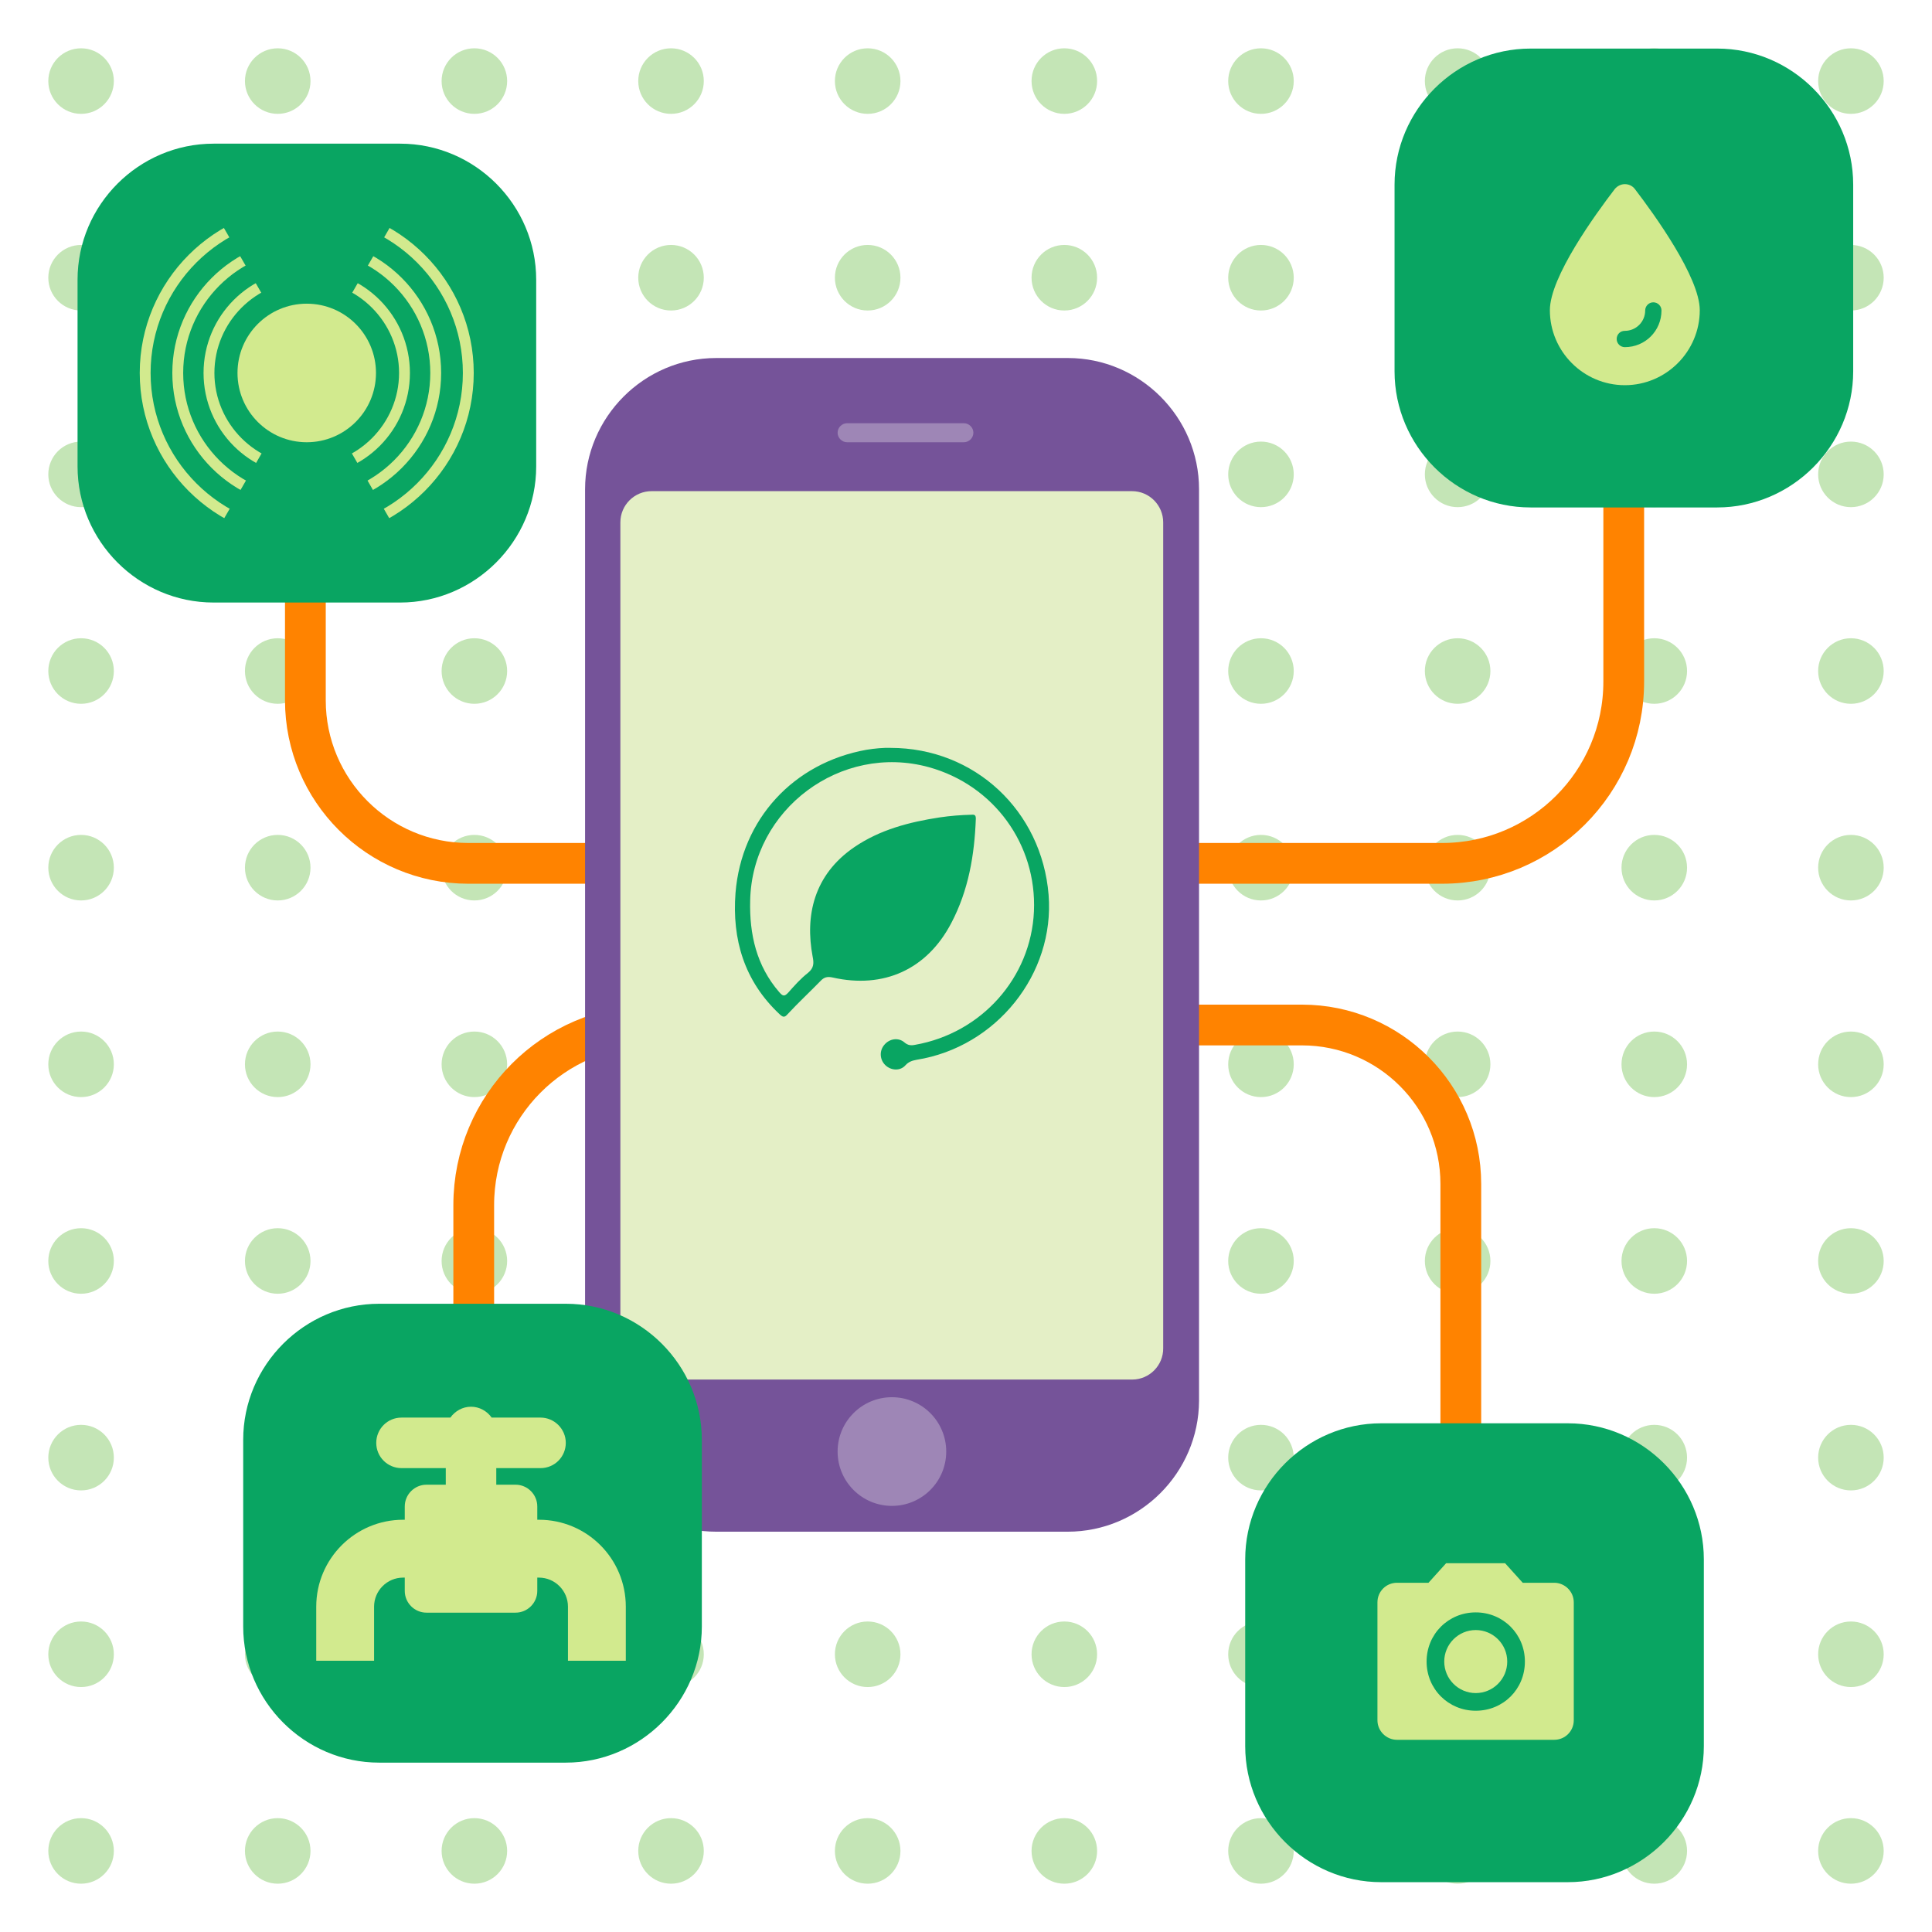 <?xml version="1.0" encoding="UTF-8"?>
<svg width="400px" height="400px" viewBox="0 0 400 400" version="1.1" xmlns="http://www.w3.org/2000/svg" xmlns:xlink="http://www.w3.org/1999/xlink">
    <!-- Generator: Sketch 52.5 (67469) - http://www.bohemiancoding.com/sketch -->
    <title>tania-activities</title>
    <desc>Created with Sketch.</desc>
    <g id="tania-activities" stroke="none" stroke-width="1" fill="none" fill-rule="evenodd">
        <g id="dots" transform="translate(10, 10)" fill="#C4E5B6" fill-rule="nonzero">
            <circle id="Oval" cx="6.786" cy="6.786" r="6.786"></circle>
            <circle id="Oval" cx="47.5" cy="6.786" r="6.786"></circle>
            <circle id="Oval" cx="88.214" cy="6.786" r="6.786"></circle>
            <circle id="Oval" cx="128.929" cy="6.786" r="6.786"></circle>
            <circle id="Oval" cx="169.643" cy="6.786" r="6.786"></circle>
            <circle id="Oval" cx="210.357" cy="6.786" r="6.786"></circle>
            <circle id="Oval" cx="251.071" cy="6.786" r="6.786"></circle>
            <circle id="Oval" cx="291.786" cy="6.786" r="6.786"></circle>
            <circle id="Oval" cx="332.5" cy="6.786" r="6.786"></circle>
            <circle id="Oval" cx="373.214" cy="6.786" r="6.786"></circle>
            <circle id="Oval" cx="6.786" cy="47.5" r="6.786"></circle>
            <circle id="Oval" cx="47.5" cy="47.5" r="6.786"></circle>
            <circle id="Oval" cx="88.214" cy="47.5" r="6.786"></circle>
            <circle id="Oval" cx="128.929" cy="47.5" r="6.786"></circle>
            <circle id="Oval" cx="169.643" cy="47.5" r="6.786"></circle>
            <circle id="Oval" cx="210.357" cy="47.5" r="6.786"></circle>
            <circle id="Oval" cx="251.071" cy="47.5" r="6.786"></circle>
            <circle id="Oval" cx="291.786" cy="47.5" r="6.786"></circle>
            <circle id="Oval" cx="332.5" cy="47.5" r="6.786"></circle>
            <circle id="Oval" cx="373.214" cy="47.5" r="6.786"></circle>
            <circle id="Oval" cx="6.786" cy="88.214" r="6.786"></circle>
            <circle id="Oval" cx="47.5" cy="88.214" r="6.786"></circle>
            <circle id="Oval" cx="88.214" cy="88.214" r="6.786"></circle>
            <circle id="Oval" cx="128.929" cy="88.214" r="6.786"></circle>
            <circle id="Oval" cx="169.643" cy="88.214" r="6.786"></circle>
            <circle id="Oval" cx="210.357" cy="88.214" r="6.786"></circle>
            <circle id="Oval" cx="251.071" cy="88.214" r="6.786"></circle>
            <circle id="Oval" cx="291.786" cy="88.214" r="6.786"></circle>
            <circle id="Oval" cx="332.5" cy="88.214" r="6.786"></circle>
            <circle id="Oval" cx="373.214" cy="88.214" r="6.786"></circle>
            <circle id="Oval" cx="6.786" cy="128.929" r="6.786"></circle>
            <circle id="Oval" cx="47.5" cy="128.929" r="6.786"></circle>
            <circle id="Oval" cx="88.214" cy="128.929" r="6.786"></circle>
            <circle id="Oval" cx="128.929" cy="128.929" r="6.786"></circle>
            <circle id="Oval" cx="169.643" cy="128.929" r="6.786"></circle>
            <circle id="Oval" cx="210.357" cy="128.929" r="6.786"></circle>
            <circle id="Oval" cx="251.071" cy="128.929" r="6.786"></circle>
            <circle id="Oval" cx="291.786" cy="128.929" r="6.786"></circle>
            <circle id="Oval" cx="332.5" cy="128.929" r="6.786"></circle>
            <circle id="Oval" cx="373.214" cy="128.929" r="6.786"></circle>
            <circle id="Oval" cx="6.786" cy="169.643" r="6.786"></circle>
            <circle id="Oval" cx="47.5" cy="169.643" r="6.786"></circle>
            <circle id="Oval" cx="88.214" cy="169.643" r="6.786"></circle>
            <circle id="Oval" cx="128.929" cy="169.643" r="6.786"></circle>
            <circle id="Oval" cx="169.643" cy="169.643" r="6.786"></circle>
            <circle id="Oval" cx="210.357" cy="169.643" r="6.786"></circle>
            <circle id="Oval" cx="251.071" cy="169.643" r="6.786"></circle>
            <circle id="Oval" cx="291.786" cy="169.643" r="6.786"></circle>
            <circle id="Oval" cx="332.5" cy="169.643" r="6.786"></circle>
            <circle id="Oval" cx="373.214" cy="169.643" r="6.786"></circle>
            <circle id="Oval" cx="6.786" cy="210.357" r="6.786"></circle>
            <circle id="Oval" cx="47.5" cy="210.357" r="6.786"></circle>
            <circle id="Oval" cx="88.214" cy="210.357" r="6.786"></circle>
            <circle id="Oval" cx="128.929" cy="210.357" r="6.786"></circle>
            <circle id="Oval" cx="169.643" cy="210.357" r="6.786"></circle>
            <circle id="Oval" cx="210.357" cy="210.357" r="6.786"></circle>
            <circle id="Oval" cx="251.071" cy="210.357" r="6.786"></circle>
            <circle id="Oval" cx="291.786" cy="210.357" r="6.786"></circle>
            <circle id="Oval" cx="332.5" cy="210.357" r="6.786"></circle>
            <circle id="Oval" cx="373.214" cy="210.357" r="6.786"></circle>
            <circle id="Oval" cx="6.786" cy="251.071" r="6.786"></circle>
            <circle id="Oval" cx="47.5" cy="251.071" r="6.786"></circle>
            <circle id="Oval" cx="88.214" cy="251.071" r="6.786"></circle>
            <circle id="Oval" cx="128.929" cy="251.071" r="6.786"></circle>
            <circle id="Oval" cx="169.643" cy="251.071" r="6.786"></circle>
            <circle id="Oval" cx="210.357" cy="251.071" r="6.786"></circle>
            <circle id="Oval" cx="251.071" cy="251.071" r="6.786"></circle>
            <circle id="Oval" cx="291.786" cy="251.071" r="6.786"></circle>
            <circle id="Oval" cx="332.5" cy="251.071" r="6.786"></circle>
            <circle id="Oval" cx="373.214" cy="251.071" r="6.786"></circle>
            <circle id="Oval" cx="6.786" cy="291.786" r="6.786"></circle>
            <circle id="Oval" cx="47.5" cy="291.786" r="6.786"></circle>
            <circle id="Oval" cx="88.214" cy="291.786" r="6.786"></circle>
            <circle id="Oval" cx="128.929" cy="291.786" r="6.786"></circle>
            <circle id="Oval" cx="169.643" cy="291.786" r="6.786"></circle>
            <circle id="Oval" cx="210.357" cy="291.786" r="6.786"></circle>
            <circle id="Oval" cx="251.071" cy="291.786" r="6.786"></circle>
            <circle id="Oval" cx="291.786" cy="291.786" r="6.786"></circle>
            <circle id="Oval" cx="332.5" cy="291.786" r="6.786"></circle>
            <circle id="Oval" cx="373.214" cy="291.786" r="6.786"></circle>
            <circle id="Oval" cx="6.786" cy="332.5" r="6.786"></circle>
            <circle id="Oval" cx="47.5" cy="332.5" r="6.786"></circle>
            <circle id="Oval" cx="88.214" cy="332.5" r="6.786"></circle>
            <circle id="Oval" cx="128.929" cy="332.5" r="6.786"></circle>
            <circle id="Oval" cx="169.643" cy="332.5" r="6.786"></circle>
            <circle id="Oval" cx="210.357" cy="332.5" r="6.786"></circle>
            <circle id="Oval" cx="251.071" cy="332.5" r="6.786"></circle>
            <circle id="Oval" cx="291.786" cy="332.5" r="6.786"></circle>
            <circle id="Oval" cx="332.5" cy="332.5" r="6.786"></circle>
            <circle id="Oval" cx="373.214" cy="332.5" r="6.786"></circle>
            <circle id="Oval" cx="6.786" cy="373.214" r="6.786"></circle>
            <circle id="Oval" cx="47.5" cy="373.214" r="6.786"></circle>
            <circle id="Oval" cx="88.214" cy="373.214" r="6.786"></circle>
            <circle id="Oval" cx="128.929" cy="373.214" r="6.786"></circle>
            <circle id="Oval" cx="169.643" cy="373.214" r="6.786"></circle>
            <circle id="Oval" cx="210.357" cy="373.214" r="6.786"></circle>
            <circle id="Oval" cx="251.071" cy="373.214" r="6.786"></circle>
            <circle id="Oval" cx="291.786" cy="373.214" r="6.786"></circle>
            <circle id="Oval" cx="332.5" cy="373.214" r="6.786"></circle>
            <circle id="Oval" cx="373.214" cy="373.214" r="6.786"></circle>
        </g>
        <g id="icon" transform="translate(16, 10)">
            <g id="Group-2" transform="translate(0, 19)">
                <path d="M47.225,47.937 L47.225,115.999 C47.225,134.617 62.349,149.748 80.958,149.748 L179.906,149.748" id="Shape" stroke="#FF8300" stroke-width="8.437"></path>
                <path d="M66.846,95.749 L28.223,95.749 C12.706,95.749 0.056,83.036 0.056,67.568 L0.056,28.925 C0.056,13.4 12.762,0.744 28.223,0.744 L66.846,0.744 C82.363,0.744 95.013,13.456 95.013,28.925 L95.013,67.568 C95.013,83.036 82.307,95.749 66.846,95.749 Z" id="Shape" fill="#09A562" fill-rule="nonzero"></path>
                <path d="M47.507,69.593 C35.7,69.593 26.143,60.03 26.143,48.218 C26.143,36.406 35.7,26.843 47.507,26.843 C59.313,26.843 68.87,36.406 68.87,48.218 C68.87,60.03 59.313,69.593 47.507,69.593 Z M47.507,29.093 C36.993,29.093 28.391,37.699 28.391,48.218 C28.391,58.737 36.993,67.343 47.507,67.343 C58.02,67.343 66.622,58.737 66.622,48.218 C66.622,37.699 58.02,29.093 47.507,29.093 Z" id="Shape" fill="#D2EA8E" fill-rule="nonzero"></path>
                <path d="M47.507,76.062 C32.158,76.062 19.677,63.574 19.677,48.218 C19.677,32.862 32.158,20.375 47.507,20.375 C62.855,20.375 75.336,32.862 75.336,48.218 C75.336,63.574 62.855,76.062 47.507,76.062 Z M47.507,22.625 C33.395,22.625 21.926,34.099 21.926,48.218 C21.926,62.337 33.395,73.812 47.507,73.812 C61.618,73.812 73.087,62.337 73.087,48.218 C73.087,34.099 61.618,22.625 47.507,22.625 Z" id="Shape" fill="#D2EA8E" fill-rule="nonzero"></path>
                <path d="M47.507,82.811 C28.448,82.811 12.931,67.287 12.931,48.218 C12.931,29.15 28.448,13.625 47.507,13.625 C66.565,13.625 82.082,29.15 82.082,48.218 C82.082,67.287 66.565,82.811 47.507,82.811 Z M47.507,15.875 C29.685,15.875 15.18,30.387 15.18,48.218 C15.18,66.049 29.685,80.561 47.507,80.561 C65.329,80.561 79.833,66.049 79.833,48.218 C79.833,30.387 65.329,15.875 47.507,15.875 Z" id="Shape" fill="#D2EA8E" fill-rule="nonzero"></path>
                <polygon id="Shape" fill="#09A562" fill-rule="nonzero" points="47.507 47.937 68.364 11.768 26.649 11.768"></polygon>
                <polygon id="Shape" fill="#09A562" fill-rule="nonzero" points="47.507 48.668 26.649 84.836 68.364 84.836"></polygon>
                <ellipse id="Oval" fill="#D2EA8E" fill-rule="nonzero" cx="47.507" cy="48.218" rx="14.336" ry="14.344"></ellipse>
            </g>
            <g id="Group-3" transform="translate(151, 0)">
                <path d="M0.796,168.748 L131.566,168.748 C152.311,168.748 169.177,151.93 169.177,131.117 L169.177,81.28" id="Shape" stroke="#FF8300" stroke-width="8.437"></path>
                <path d="M188.517,95.062 L149.894,95.062 C134.377,95.062 121.727,82.349 121.727,66.881 L121.727,28.237 C121.727,12.712 134.433,0.056 149.894,0.056 L188.517,0.056 C204.034,0.056 216.684,12.769 216.684,28.237 L216.684,66.881 C216.684,82.349 203.978,95.062 188.517,95.062 Z" id="Shape" fill="#09A562" fill-rule="nonzero"></path>
                <path d="M171.482,29.137 C170.976,28.462 170.189,28.125 169.402,28.125 C168.615,28.125 167.828,28.518 167.322,29.137 C163.274,34.425 153.885,47.362 153.885,54.224 C153.885,62.774 160.857,69.749 169.402,69.749 C177.948,69.749 184.919,62.774 184.919,54.224 C184.919,47.418 175.53,34.425 171.482,29.137 Z M169.402,61.874 C168.503,61.874 167.716,61.143 167.716,60.187 C167.716,59.231 168.446,58.499 169.402,58.499 C171.763,58.499 173.619,56.587 173.619,54.281 C173.619,53.381 174.35,52.593 175.305,52.593 C176.205,52.593 176.992,53.324 176.992,54.281 C176.992,58.499 173.619,61.874 169.402,61.874 Z" id="Shape" fill="#D2EA8E" fill-rule="nonzero"></path>
            </g>
            <path d="M82.082,290.247 L82.082,239.51 C82.082,219.035 98.611,202.385 119.076,202.329 L151.515,202.217 L253.556,202.217 C271.715,202.217 286.445,216.954 286.445,235.123 L286.445,303.466" id="Shape" stroke="#FF8300" stroke-width="8.437"></path>
            <path d="M308.596,379.684 L269.972,379.684 C254.455,379.684 241.806,366.971 241.806,351.503 L241.806,312.859 C241.806,297.334 254.511,284.678 269.972,284.678 L308.596,284.678 C324.113,284.678 336.762,297.391 336.762,312.859 L336.762,351.503 C336.762,366.971 324.057,379.684 308.596,379.684 Z" id="Shape" fill="#09A562" fill-rule="nonzero"></path>
            <g id="Group" transform="translate(268.735, 313.309)" fill="#D2EA8E" fill-rule="nonzero">
                <path d="M27.323,20.7 C27.323,24.3 24.4,27.225 20.802,27.225 C17.204,27.225 14.28,24.3 14.28,20.7 C14.28,17.1 17.204,14.175 20.802,14.175 C24.4,14.175 27.323,17.1 27.323,20.7 Z" id="Shape"></path>
                <path d="M14.674,0.337 L11.019,4.387 L4.498,4.387 C2.249,4.387 0.45,6.187 0.45,8.437 L0.45,32.85 C0.45,35.1 2.305,36.9 4.498,36.9 L37.049,36.9 C39.298,36.9 41.097,35.1 41.097,32.85 L41.097,8.437 C41.097,6.187 39.242,4.387 37.049,4.387 L30.528,4.387 L26.874,0.337 L14.674,0.337 Z M20.802,30.881 C15.123,30.881 10.626,26.381 10.626,20.7 C10.626,15.019 15.123,10.519 20.802,10.519 C26.48,10.519 30.978,15.019 30.978,20.7 C30.978,26.437 26.48,30.881 20.802,30.881 Z" id="Shape"></path>
            </g>
            <path d="M205.037,307.122 L132.287,307.122 C117.389,307.122 105.133,294.916 105.133,279.953 L105.133,91.293 C105.133,76.387 117.333,64.124 132.287,64.124 L205.093,64.124 C219.992,64.124 232.248,76.33 232.248,91.293 L232.248,280.01 C232.192,294.916 219.992,307.122 205.037,307.122 Z" id="Shape" fill="#755399" fill-rule="nonzero"></path>
            <path d="M218.418,275.622 L118.907,275.622 C115.309,275.622 112.442,272.697 112.442,269.153 L112.442,98.155 C112.442,94.555 115.365,91.687 118.907,91.687 L218.361,91.687 C221.96,91.687 224.827,94.612 224.827,98.155 L224.827,269.097 C224.883,272.697 221.96,275.622 218.418,275.622 Z" id="Shape" fill="#E4EFC6" fill-rule="nonzero"></path>
            <ellipse id="Oval" fill="#9E86B6" fill-rule="nonzero" cx="168.662" cy="290.528" rx="11.244" ry="11.25"></ellipse>
            <path d="M183.561,81.562 L159.386,81.562 C158.318,81.562 157.418,80.662 157.418,79.593 C157.418,78.524 158.318,77.624 159.386,77.624 L183.561,77.624 C184.629,77.624 185.529,78.524 185.529,79.593 C185.529,80.662 184.629,81.562 183.561,81.562 Z" id="Shape" fill="#9E86B6" fill-rule="nonzero"></path>
            <path d="M101.141,354.934 L62.517,354.934 C47.001,354.934 34.351,342.221 34.351,326.753 L34.351,288.11 C34.351,272.585 47.057,259.929 62.517,259.929 L101.141,259.929 C116.658,259.929 129.308,272.641 129.308,288.11 L129.308,326.753 C129.308,342.221 116.602,354.934 101.141,354.934 Z" id="Shape" fill="#09A562" fill-rule="nonzero"></path>
            <path d="M95.575,304.647 L95.238,304.647 L95.238,301.891 C95.238,299.416 93.214,297.391 90.74,297.391 L86.749,297.391 L86.749,293.959 L95.913,293.959 C98.836,293.959 101.141,291.597 101.141,288.728 C101.141,285.86 98.78,283.497 95.913,283.497 L85.793,283.497 C84.837,282.147 83.263,281.247 81.52,281.247 C79.777,281.247 78.203,282.147 77.247,283.497 L67.128,283.497 C64.204,283.497 61.899,285.86 61.899,288.728 C61.899,291.653 64.26,293.959 67.128,293.959 L76.292,293.959 L76.292,297.391 L72.3,297.391 C69.826,297.391 67.802,299.416 67.802,301.891 L67.802,304.647 L67.465,304.647 C57.57,304.647 49.474,312.691 49.474,322.647 L49.474,333.84 L61.449,333.84 L61.449,322.647 C61.449,319.328 64.148,316.628 67.465,316.628 L67.802,316.628 L67.802,319.384 C67.802,321.859 69.826,323.884 72.3,323.884 L90.74,323.884 C93.214,323.884 95.238,321.859 95.238,319.384 L95.238,316.628 L95.575,316.628 C98.892,316.628 101.591,319.328 101.591,322.647 L101.591,333.84 L113.566,333.84 L113.566,322.647 C113.566,312.691 105.526,304.647 95.575,304.647 Z" id="Shape" fill="#D2EA8E" fill-rule="nonzero"></path>
            <path d="M145.387,199.967 C146.062,200.585 146.399,200.754 147.074,199.967 C149.266,197.604 151.627,195.41 153.876,193.104 C154.607,192.317 155.282,192.148 156.35,192.373 C166.976,194.792 175.971,190.686 180.975,181.067 C184.517,174.317 185.753,167.061 186.035,159.523 C186.035,158.848 185.866,158.623 185.191,158.68 C182.942,158.736 180.75,158.905 178.501,159.242 C172.26,160.198 166.189,161.773 160.904,165.373 C152.415,171.167 150.672,179.661 152.246,188.042 C152.527,189.392 152.527,190.404 151.29,191.417 C149.772,192.598 148.479,194.061 147.186,195.523 C146.399,196.367 146.062,196.254 145.331,195.41 C140.608,189.954 139.146,183.429 139.315,176.454 C139.709,157.555 158.093,143.83 176.308,148.836 C189.745,152.548 198.684,164.811 198.066,178.704 C197.447,192.429 187.215,203.904 173.441,206.323 C172.598,206.492 171.979,206.435 171.248,205.817 C170.012,204.748 168.156,205.029 167.088,206.323 C166.02,207.56 166.132,209.417 167.313,210.542 C168.494,211.667 170.405,211.779 171.473,210.542 C172.148,209.81 172.879,209.585 173.778,209.417 C190.307,206.773 202.395,191.642 201.102,175.273 C199.696,157.892 185.81,144.842 168.381,144.842 C166.919,144.786 165.12,144.955 163.378,145.236 C148.31,147.936 137.516,159.58 136.279,174.879 C135.548,184.498 138.078,193.104 145.387,199.967 Z" id="Shape" fill="#09A562" fill-rule="nonzero"></path>
        </g>
    </g>
</svg>